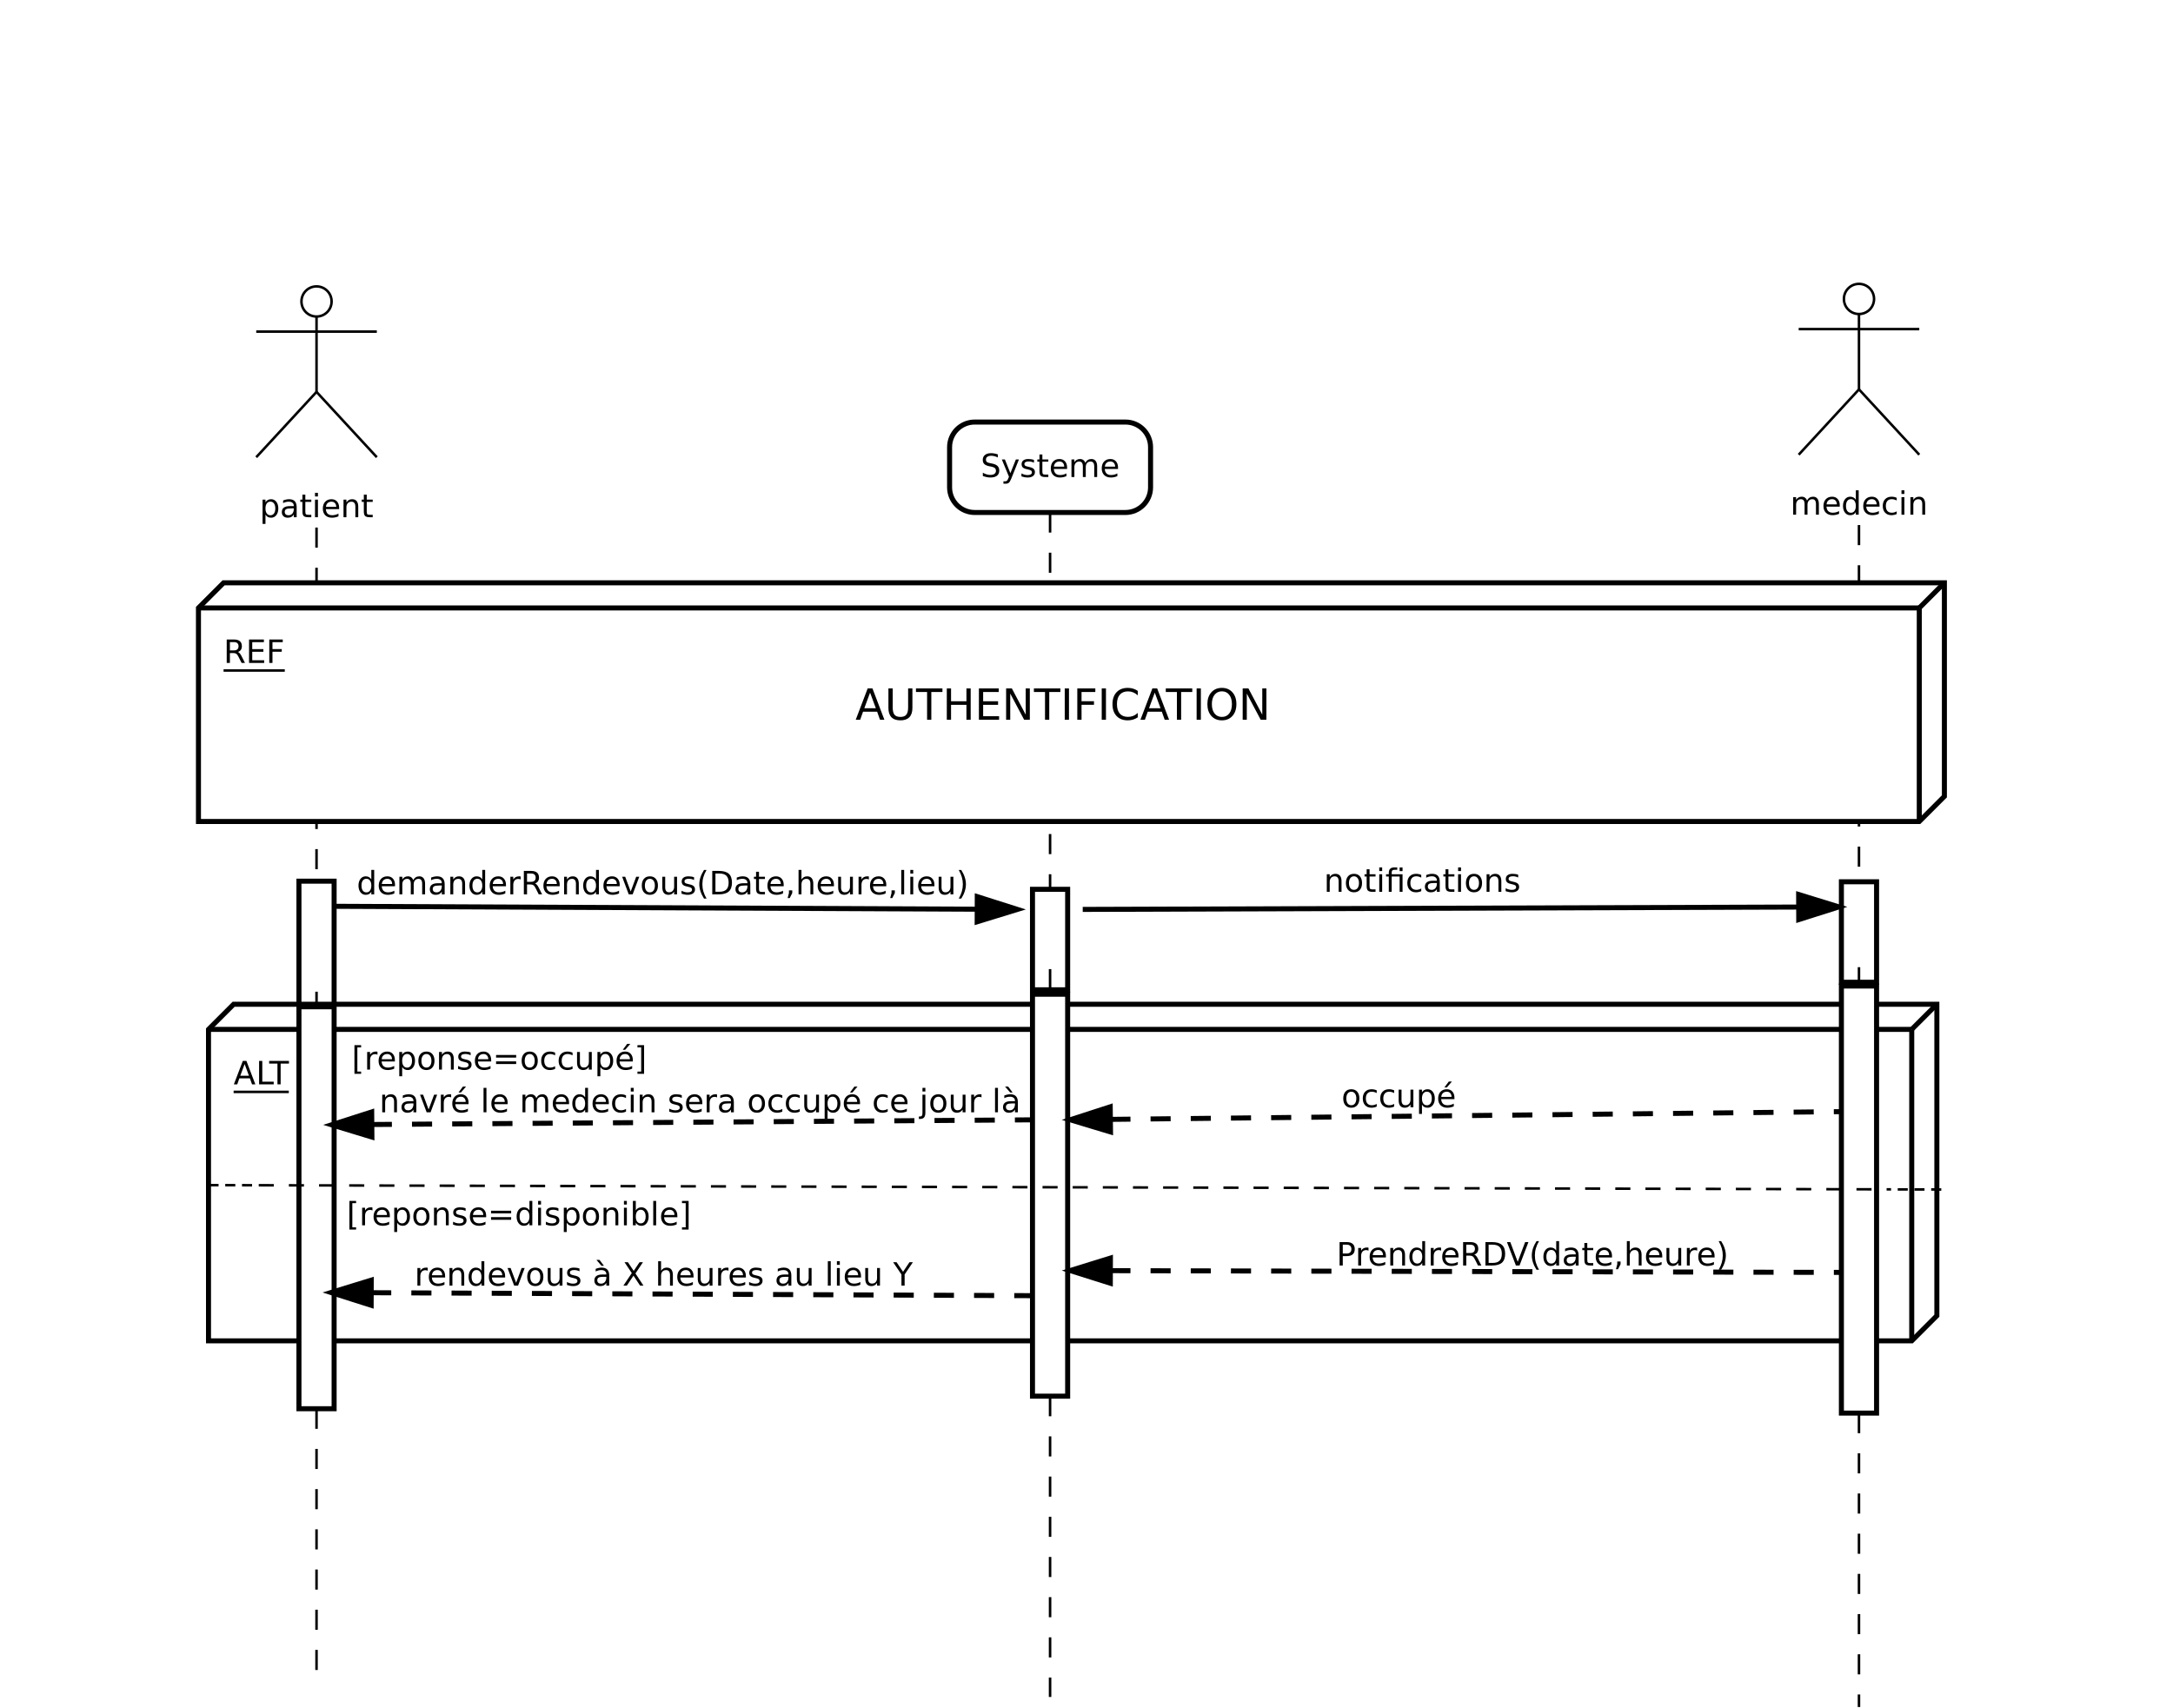 <?xml version="1.0" encoding="UTF-8"?>
<svg xmlns="http://www.w3.org/2000/svg" xmlns:xlink="http://www.w3.org/1999/xlink" width="865pt" height="680pt" viewBox="0 0 865 680" version="1.1">
<defs>
<g>
<symbol overflow="visible" id="glyph0-0">
<path style="stroke:none;" d="M 0.641 2.266 L 0.641 -9.016 L 7.031 -9.016 L 7.031 2.266 Z M 1.359 1.547 L 6.328 1.547 L 6.328 -8.297 L 1.359 -8.297 Z M 1.359 1.547 "/>
</symbol>
<symbol overflow="visible" id="glyph0-1">
<path style="stroke:none;" d="M 2.312 -1.047 L 2.312 2.656 L 1.156 2.656 L 1.156 -7 L 2.312 -7 L 2.312 -5.938 C 2.562 -6.352 2.867 -6.66 3.234 -6.859 C 3.598 -7.066 4.039 -7.172 4.562 -7.172 C 5.406 -7.172 6.094 -6.832 6.625 -6.156 C 7.156 -5.477 7.422 -4.594 7.422 -3.5 C 7.422 -2.395 7.156 -1.504 6.625 -0.828 C 6.094 -0.148 5.406 0.188 4.562 0.188 C 4.039 0.188 3.598 0.086 3.234 -0.109 C 2.867 -0.316 2.562 -0.629 2.312 -1.047 Z M 6.234 -3.5 C 6.234 -4.344 6.055 -5.004 5.703 -5.484 C 5.359 -5.961 4.883 -6.203 4.281 -6.203 C 3.664 -6.203 3.18 -5.961 2.828 -5.484 C 2.484 -5.004 2.312 -4.344 2.312 -3.5 C 2.312 -2.645 2.484 -1.977 2.828 -1.5 C 3.18 -1.02 3.664 -0.781 4.281 -0.781 C 4.883 -0.781 5.359 -1.02 5.703 -1.5 C 6.055 -1.977 6.234 -2.645 6.234 -3.5 Z M 6.234 -3.5 "/>
</symbol>
<symbol overflow="visible" id="glyph0-2">
<path style="stroke:none;" d="M 4.391 -3.516 C 3.461 -3.516 2.816 -3.406 2.453 -3.188 C 2.098 -2.977 1.922 -2.617 1.922 -2.109 C 1.922 -1.703 2.051 -1.379 2.312 -1.141 C 2.582 -0.898 2.953 -0.781 3.422 -0.781 C 4.055 -0.781 4.566 -1.004 4.953 -1.453 C 5.336 -1.91 5.531 -2.516 5.531 -3.266 L 5.531 -3.516 Z M 6.672 -4 L 6.672 0 L 5.531 0 L 5.531 -1.062 C 5.27 -0.633 4.941 -0.316 4.547 -0.109 C 4.16 0.086 3.68 0.188 3.109 0.188 C 2.391 0.188 1.816 -0.016 1.391 -0.422 C 0.973 -0.828 0.766 -1.363 0.766 -2.031 C 0.766 -2.82 1.023 -3.414 1.547 -3.812 C 2.078 -4.219 2.867 -4.422 3.922 -4.422 L 5.531 -4.422 L 5.531 -4.531 C 5.531 -5.062 5.352 -5.469 5 -5.75 C 4.656 -6.039 4.172 -6.188 3.547 -6.188 C 3.141 -6.188 2.75 -6.141 2.375 -6.047 C 2 -5.953 1.633 -5.812 1.281 -5.625 L 1.281 -6.672 C 1.695 -6.836 2.102 -6.961 2.5 -7.047 C 2.895 -7.129 3.281 -7.172 3.656 -7.172 C 4.676 -7.172 5.43 -6.906 5.922 -6.375 C 6.422 -5.852 6.672 -5.062 6.672 -4 Z M 6.672 -4 "/>
</symbol>
<symbol overflow="visible" id="glyph0-3">
<path style="stroke:none;" d="M 2.344 -8.984 L 2.344 -7 L 4.719 -7 L 4.719 -6.109 L 2.344 -6.109 L 2.344 -2.312 C 2.344 -1.738 2.422 -1.367 2.578 -1.203 C 2.734 -1.047 3.051 -0.969 3.531 -0.969 L 4.719 -0.969 L 4.719 0 L 3.531 0 C 2.645 0 2.031 -0.164 1.688 -0.5 C 1.352 -0.832 1.188 -1.438 1.188 -2.312 L 1.188 -6.109 L 0.344 -6.109 L 0.344 -7 L 1.188 -7 L 1.188 -8.984 Z M 2.344 -8.984 "/>
</symbol>
<symbol overflow="visible" id="glyph0-4">
<path style="stroke:none;" d="M 1.203 -7 L 2.359 -7 L 2.359 0 L 1.203 0 Z M 1.203 -9.719 L 2.359 -9.719 L 2.359 -8.266 L 1.203 -8.266 Z M 1.203 -9.719 "/>
</symbol>
<symbol overflow="visible" id="glyph0-5">
<path style="stroke:none;" d="M 7.188 -3.781 L 7.188 -3.219 L 1.906 -3.219 C 1.957 -2.426 2.195 -1.82 2.625 -1.406 C 3.051 -1 3.645 -0.797 4.406 -0.797 C 4.844 -0.797 5.27 -0.848 5.688 -0.953 C 6.102 -1.066 6.516 -1.227 6.922 -1.438 L 6.922 -0.359 C 6.516 -0.18 6.094 -0.047 5.656 0.047 C 5.219 0.141 4.781 0.188 4.344 0.188 C 3.219 0.188 2.328 -0.133 1.672 -0.781 C 1.023 -1.438 0.703 -2.32 0.703 -3.438 C 0.703 -4.582 1.008 -5.488 1.625 -6.156 C 2.25 -6.832 3.086 -7.172 4.141 -7.172 C 5.078 -7.172 5.816 -6.863 6.359 -6.25 C 6.91 -5.645 7.188 -4.82 7.188 -3.781 Z M 6.047 -4.125 C 6.035 -4.75 5.859 -5.25 5.516 -5.625 C 5.172 -6 4.719 -6.188 4.156 -6.188 C 3.508 -6.188 2.992 -6.004 2.609 -5.641 C 2.223 -5.285 2 -4.781 1.938 -4.125 Z M 6.047 -4.125 "/>
</symbol>
<symbol overflow="visible" id="glyph0-6">
<path style="stroke:none;" d="M 7.016 -4.219 L 7.016 0 L 5.875 0 L 5.875 -4.188 C 5.875 -4.852 5.742 -5.348 5.484 -5.672 C 5.223 -6.004 4.836 -6.172 4.328 -6.172 C 3.703 -6.172 3.207 -5.973 2.844 -5.578 C 2.488 -5.18 2.312 -4.641 2.312 -3.953 L 2.312 0 L 1.156 0 L 1.156 -7 L 2.312 -7 L 2.312 -5.906 C 2.594 -6.332 2.914 -6.648 3.281 -6.859 C 3.656 -7.066 4.086 -7.172 4.578 -7.172 C 5.379 -7.172 5.984 -6.922 6.391 -6.422 C 6.805 -5.922 7.016 -5.188 7.016 -4.219 Z M 7.016 -4.219 "/>
</symbol>
<symbol overflow="visible" id="glyph0-7">
<path style="stroke:none;" d="M 6.844 -9.016 L 6.844 -7.797 C 6.363 -8.023 5.91 -8.191 5.484 -8.297 C 5.066 -8.41 4.66 -8.469 4.266 -8.469 C 3.578 -8.469 3.047 -8.332 2.672 -8.062 C 2.297 -7.801 2.109 -7.426 2.109 -6.938 C 2.109 -6.52 2.234 -6.207 2.484 -6 C 2.734 -5.789 3.203 -5.625 3.891 -5.5 L 4.656 -5.344 C 5.594 -5.156 6.285 -4.836 6.734 -4.391 C 7.18 -3.941 7.406 -3.336 7.406 -2.578 C 7.406 -1.672 7.102 -0.984 6.5 -0.516 C 5.895 -0.047 5.008 0.188 3.844 0.188 C 3.395 0.188 2.922 0.133 2.422 0.031 C 1.93 -0.07 1.414 -0.219 0.875 -0.406 L 0.875 -1.719 C 1.395 -1.426 1.898 -1.207 2.391 -1.062 C 2.879 -0.914 3.363 -0.844 3.844 -0.844 C 4.562 -0.844 5.113 -0.984 5.5 -1.266 C 5.895 -1.547 6.094 -1.953 6.094 -2.484 C 6.094 -2.941 5.953 -3.297 5.672 -3.547 C 5.391 -3.805 4.926 -4.004 4.281 -4.141 L 3.516 -4.281 C 2.578 -4.469 1.895 -4.758 1.469 -5.156 C 1.051 -5.562 0.844 -6.117 0.844 -6.828 C 0.844 -7.66 1.133 -8.312 1.719 -8.781 C 2.301 -9.258 3.102 -9.5 4.125 -9.5 C 4.562 -9.5 5.004 -9.457 5.453 -9.375 C 5.91 -9.301 6.375 -9.18 6.844 -9.016 Z M 6.844 -9.016 "/>
</symbol>
<symbol overflow="visible" id="glyph0-8">
<path style="stroke:none;" d="M 4.125 0.656 C 3.789 1.488 3.469 2.031 3.156 2.281 C 2.852 2.531 2.445 2.656 1.938 2.656 L 1.016 2.656 L 1.016 1.703 L 1.688 1.703 C 2 1.703 2.242 1.625 2.422 1.469 C 2.598 1.32 2.789 0.969 3 0.406 L 3.219 -0.109 L 0.375 -7 L 1.594 -7 L 3.781 -1.531 L 5.969 -7 L 7.188 -7 Z M 4.125 0.656 "/>
</symbol>
<symbol overflow="visible" id="glyph0-9">
<path style="stroke:none;" d="M 5.672 -6.797 L 5.672 -5.703 C 5.348 -5.867 5.008 -5.992 4.656 -6.078 C 4.301 -6.16 3.938 -6.203 3.562 -6.203 C 3 -6.203 2.57 -6.113 2.281 -5.938 C 2 -5.77 1.859 -5.508 1.859 -5.156 C 1.859 -4.883 1.957 -4.672 2.156 -4.516 C 2.363 -4.367 2.773 -4.227 3.391 -4.094 L 3.781 -4 C 4.602 -3.832 5.188 -3.586 5.531 -3.266 C 5.875 -2.941 6.047 -2.5 6.047 -1.938 C 6.047 -1.281 5.785 -0.758 5.266 -0.375 C 4.754 0 4.051 0.188 3.156 0.188 C 2.781 0.188 2.391 0.148 1.984 0.078 C 1.578 0.004 1.145 -0.102 0.688 -0.25 L 0.688 -1.438 C 1.113 -1.219 1.531 -1.051 1.938 -0.938 C 2.352 -0.832 2.766 -0.781 3.172 -0.781 C 3.711 -0.781 4.129 -0.875 4.422 -1.062 C 4.711 -1.25 4.859 -1.508 4.859 -1.844 C 4.859 -2.156 4.754 -2.395 4.547 -2.562 C 4.336 -2.727 3.875 -2.891 3.156 -3.047 L 2.766 -3.141 C 2.047 -3.285 1.531 -3.516 1.219 -3.828 C 0.906 -4.141 0.75 -4.566 0.75 -5.109 C 0.75 -5.766 0.977 -6.27 1.438 -6.625 C 1.906 -6.988 2.57 -7.172 3.438 -7.172 C 3.852 -7.172 4.25 -7.141 4.625 -7.078 C 5 -7.016 5.348 -6.922 5.672 -6.797 Z M 5.672 -6.797 "/>
</symbol>
<symbol overflow="visible" id="glyph0-10">
<path style="stroke:none;" d="M 6.656 -5.656 C 6.938 -6.164 7.273 -6.547 7.672 -6.797 C 8.078 -7.047 8.551 -7.172 9.094 -7.172 C 9.82 -7.172 10.383 -6.914 10.781 -6.406 C 11.176 -5.895 11.375 -5.164 11.375 -4.219 L 11.375 0 L 10.219 0 L 10.219 -4.188 C 10.219 -4.852 10.098 -5.348 9.859 -5.672 C 9.629 -6.004 9.27 -6.172 8.781 -6.172 C 8.188 -6.172 7.711 -5.973 7.359 -5.578 C 7.016 -5.18 6.844 -4.641 6.844 -3.953 L 6.844 0 L 5.688 0 L 5.688 -4.188 C 5.688 -4.863 5.566 -5.363 5.328 -5.688 C 5.098 -6.008 4.734 -6.172 4.234 -6.172 C 3.648 -6.172 3.18 -5.969 2.828 -5.562 C 2.484 -5.164 2.312 -4.629 2.312 -3.953 L 2.312 0 L 1.156 0 L 1.156 -7 L 2.312 -7 L 2.312 -5.906 C 2.582 -6.332 2.898 -6.648 3.266 -6.859 C 3.629 -7.066 4.062 -7.172 4.562 -7.172 C 5.07 -7.172 5.504 -7.039 5.859 -6.781 C 6.223 -6.52 6.488 -6.145 6.656 -5.656 Z M 6.656 -5.656 "/>
</symbol>
<symbol overflow="visible" id="glyph0-11">
<path style="stroke:none;" d="M 5.812 -5.938 L 5.812 -9.719 L 6.953 -9.719 L 6.953 0 L 5.812 0 L 5.812 -1.047 C 5.57 -0.629 5.266 -0.316 4.891 -0.109 C 4.523 0.086 4.082 0.188 3.562 0.188 C 2.719 0.188 2.031 -0.148 1.5 -0.828 C 0.969 -1.504 0.703 -2.395 0.703 -3.5 C 0.703 -4.594 0.969 -5.477 1.5 -6.156 C 2.031 -6.832 2.719 -7.172 3.562 -7.172 C 4.082 -7.172 4.523 -7.066 4.891 -6.859 C 5.266 -6.66 5.57 -6.352 5.812 -5.938 Z M 1.891 -3.5 C 1.891 -2.645 2.062 -1.977 2.406 -1.5 C 2.758 -1.02 3.238 -0.781 3.844 -0.781 C 4.457 -0.781 4.938 -1.02 5.281 -1.5 C 5.633 -1.977 5.812 -2.645 5.812 -3.5 C 5.812 -4.344 5.633 -5.004 5.281 -5.484 C 4.938 -5.961 4.457 -6.203 3.844 -6.203 C 3.238 -6.203 2.758 -5.961 2.406 -5.484 C 2.062 -5.004 1.891 -4.344 1.891 -3.5 Z M 1.891 -3.5 "/>
</symbol>
<symbol overflow="visible" id="glyph0-12">
<path style="stroke:none;" d="M 6.25 -6.734 L 6.25 -5.656 C 5.914 -5.832 5.586 -5.961 5.266 -6.047 C 4.941 -6.141 4.613 -6.188 4.281 -6.188 C 3.531 -6.188 2.945 -5.953 2.531 -5.484 C 2.125 -5.016 1.922 -4.352 1.922 -3.5 C 1.922 -2.645 2.125 -1.977 2.531 -1.5 C 2.945 -1.031 3.531 -0.797 4.281 -0.797 C 4.613 -0.797 4.941 -0.836 5.266 -0.922 C 5.586 -1.016 5.914 -1.148 6.25 -1.328 L 6.25 -0.266 C 5.926 -0.117 5.594 -0.008 5.25 0.062 C 4.906 0.145 4.539 0.188 4.156 0.188 C 3.094 0.188 2.25 -0.145 1.625 -0.812 C 1.008 -1.477 0.703 -2.375 0.703 -3.5 C 0.703 -4.633 1.016 -5.531 1.641 -6.188 C 2.273 -6.844 3.133 -7.172 4.219 -7.172 C 4.57 -7.172 4.914 -7.133 5.25 -7.062 C 5.594 -6.988 5.926 -6.879 6.25 -6.734 Z M 6.25 -6.734 "/>
</symbol>
<symbol overflow="visible" id="glyph0-13">
<path style="stroke:none;" d="M 5.266 -5.922 C 5.129 -5.992 4.984 -6.047 4.828 -6.078 C 4.68 -6.117 4.52 -6.141 4.344 -6.141 C 3.688 -6.141 3.18 -5.926 2.828 -5.5 C 2.484 -5.082 2.312 -4.477 2.312 -3.688 L 2.312 0 L 1.156 0 L 1.156 -7 L 2.312 -7 L 2.312 -5.906 C 2.562 -6.332 2.879 -6.648 3.266 -6.859 C 3.648 -7.066 4.117 -7.172 4.672 -7.172 C 4.754 -7.172 4.844 -7.164 4.938 -7.156 C 5.031 -7.145 5.133 -7.129 5.25 -7.109 Z M 5.266 -5.922 "/>
</symbol>
<symbol overflow="visible" id="glyph0-14">
<path style="stroke:none;" d="M 5.688 -4.375 C 5.957 -4.281 6.219 -4.082 6.469 -3.781 C 6.727 -3.488 6.984 -3.078 7.234 -2.547 L 8.516 0 L 7.172 0 L 5.969 -2.391 C 5.664 -3.016 5.367 -3.426 5.078 -3.625 C 4.785 -3.832 4.391 -3.938 3.891 -3.938 L 2.516 -3.938 L 2.516 0 L 1.25 0 L 1.25 -9.328 L 4.109 -9.328 C 5.172 -9.328 5.961 -9.102 6.484 -8.656 C 7.016 -8.207 7.281 -7.535 7.281 -6.641 C 7.281 -6.055 7.141 -5.566 6.859 -5.172 C 6.586 -4.785 6.195 -4.52 5.688 -4.375 Z M 2.516 -8.297 L 2.516 -4.984 L 4.109 -4.984 C 4.711 -4.984 5.172 -5.125 5.484 -5.406 C 5.797 -5.688 5.953 -6.098 5.953 -6.641 C 5.953 -7.18 5.797 -7.594 5.484 -7.875 C 5.172 -8.156 4.711 -8.297 4.109 -8.297 Z M 2.516 -8.297 "/>
</symbol>
<symbol overflow="visible" id="glyph0-15">
<path style="stroke:none;" d="M 0.375 -7 L 1.594 -7 L 3.781 -1.125 L 5.969 -7 L 7.188 -7 L 4.562 0 L 3 0 Z M 0.375 -7 "/>
</symbol>
<symbol overflow="visible" id="glyph0-16">
<path style="stroke:none;" d="M 3.922 -6.188 C 3.305 -6.188 2.816 -5.945 2.453 -5.469 C 2.098 -4.988 1.922 -4.332 1.922 -3.5 C 1.922 -2.656 2.098 -1.992 2.453 -1.516 C 2.805 -1.035 3.297 -0.797 3.922 -0.797 C 4.535 -0.797 5.02 -1.035 5.375 -1.516 C 5.727 -2.004 5.906 -2.664 5.906 -3.5 C 5.906 -4.32 5.727 -4.973 5.375 -5.453 C 5.02 -5.941 4.535 -6.188 3.922 -6.188 Z M 3.922 -7.172 C 4.922 -7.172 5.703 -6.844 6.266 -6.188 C 6.836 -5.539 7.125 -4.645 7.125 -3.5 C 7.125 -2.352 6.836 -1.453 6.266 -0.797 C 5.703 -0.141 4.922 0.188 3.922 0.188 C 2.91 0.188 2.117 -0.141 1.547 -0.797 C 0.984 -1.453 0.703 -2.352 0.703 -3.5 C 0.703 -4.645 0.984 -5.539 1.547 -6.188 C 2.117 -6.844 2.91 -7.172 3.922 -7.172 Z M 3.922 -7.172 "/>
</symbol>
<symbol overflow="visible" id="glyph0-17">
<path style="stroke:none;" d="M 1.094 -2.766 L 1.094 -7 L 2.234 -7 L 2.234 -2.812 C 2.234 -2.145 2.363 -1.645 2.625 -1.312 C 2.883 -0.977 3.27 -0.812 3.781 -0.812 C 4.406 -0.812 4.895 -1.008 5.25 -1.406 C 5.613 -1.801 5.797 -2.344 5.797 -3.031 L 5.797 -7 L 6.953 -7 L 6.953 0 L 5.797 0 L 5.797 -1.078 C 5.516 -0.648 5.191 -0.332 4.828 -0.125 C 4.461 0.082 4.035 0.188 3.547 0.188 C 2.742 0.188 2.133 -0.062 1.719 -0.562 C 1.301 -1.062 1.094 -1.797 1.094 -2.766 Z M 3.984 -7.172 Z M 3.984 -7.172 "/>
</symbol>
<symbol overflow="visible" id="glyph0-18">
<path style="stroke:none;" d="M 3.969 -9.703 C 3.406 -8.742 2.988 -7.797 2.719 -6.859 C 2.445 -5.93 2.312 -4.984 2.312 -4.016 C 2.312 -3.055 2.445 -2.102 2.719 -1.156 C 3 -0.219 3.414 0.727 3.969 1.688 L 2.969 1.688 C 2.344 0.707 1.875 -0.254 1.562 -1.203 C 1.25 -2.148 1.094 -3.086 1.094 -4.016 C 1.094 -4.941 1.25 -5.875 1.562 -6.812 C 1.875 -7.758 2.344 -8.723 2.969 -9.703 Z M 3.969 -9.703 "/>
</symbol>
<symbol overflow="visible" id="glyph0-19">
<path style="stroke:none;" d="M 2.516 -8.297 L 2.516 -1.031 L 4.047 -1.031 C 5.328 -1.031 6.266 -1.32 6.859 -1.906 C 7.461 -2.488 7.766 -3.41 7.766 -4.672 C 7.766 -5.922 7.461 -6.836 6.859 -7.422 C 6.266 -8.004 5.328 -8.297 4.047 -8.297 Z M 1.25 -9.328 L 3.844 -9.328 C 5.656 -9.328 6.984 -8.953 7.828 -8.203 C 8.672 -7.453 9.094 -6.273 9.094 -4.672 C 9.094 -3.066 8.664 -1.883 7.812 -1.125 C 6.969 -0.375 5.645 0 3.844 0 L 1.25 0 Z M 1.25 -9.328 "/>
</symbol>
<symbol overflow="visible" id="glyph0-20">
<path style="stroke:none;" d="M 1.5 -1.594 L 2.812 -1.594 L 2.812 -0.516 L 1.797 1.484 L 0.984 1.484 L 1.5 -0.516 Z M 1.5 -1.594 "/>
</symbol>
<symbol overflow="visible" id="glyph0-21">
<path style="stroke:none;" d="M 7.016 -4.219 L 7.016 0 L 5.875 0 L 5.875 -4.188 C 5.875 -4.852 5.742 -5.348 5.484 -5.672 C 5.223 -6.004 4.836 -6.172 4.328 -6.172 C 3.703 -6.172 3.207 -5.973 2.844 -5.578 C 2.488 -5.18 2.312 -4.641 2.312 -3.953 L 2.312 0 L 1.156 0 L 1.156 -9.719 L 2.312 -9.719 L 2.312 -5.906 C 2.594 -6.332 2.914 -6.648 3.281 -6.859 C 3.656 -7.066 4.086 -7.172 4.578 -7.172 C 5.379 -7.172 5.984 -6.922 6.391 -6.422 C 6.805 -5.922 7.016 -5.188 7.016 -4.219 Z M 7.016 -4.219 "/>
</symbol>
<symbol overflow="visible" id="glyph0-22">
<path style="stroke:none;" d="M 1.203 -9.719 L 2.359 -9.719 L 2.359 0 L 1.203 0 Z M 1.203 -9.719 "/>
</symbol>
<symbol overflow="visible" id="glyph0-23">
<path style="stroke:none;" d="M 1.031 -9.703 L 2.031 -9.703 C 2.656 -8.723 3.117 -7.758 3.422 -6.812 C 3.734 -5.875 3.891 -4.941 3.891 -4.016 C 3.891 -3.086 3.734 -2.148 3.422 -1.203 C 3.117 -0.254 2.656 0.707 2.031 1.688 L 1.031 1.688 C 1.582 0.727 1.992 -0.219 2.266 -1.156 C 2.535 -2.102 2.672 -3.055 2.672 -4.016 C 2.672 -4.984 2.535 -5.93 2.266 -6.859 C 1.992 -7.797 1.582 -8.742 1.031 -9.703 Z M 1.031 -9.703 "/>
</symbol>
<symbol overflow="visible" id="glyph0-24">
<path style="stroke:none;" d="M 6.859 -7 L 6.859 0 L 5.703 0 L 5.703 -6.109 L 2.547 -6.109 L 2.547 0 L 1.391 0 L 1.391 -6.109 L 0.297 -6.109 L 0.297 -7 L 1.391 -7 L 1.391 -7.484 C 1.391 -8.242 1.566 -8.805 1.922 -9.172 C 2.285 -9.535 2.844 -9.719 3.594 -9.719 L 4.75 -9.719 L 4.75 -8.766 L 3.656 -8.766 C 3.238 -8.766 2.945 -8.68 2.781 -8.516 C 2.625 -8.348 2.547 -8.047 2.547 -7.609 L 2.547 -7 Z M 5.703 -9.703 L 6.859 -9.703 L 6.859 -8.25 L 5.703 -8.25 Z M 5.703 -9.703 "/>
</symbol>
<symbol overflow="visible" id="glyph0-25">
<path style="stroke:none;" d="M 1.25 -9.328 L 7.156 -9.328 L 7.156 -8.266 L 2.516 -8.266 L 2.516 -5.5 L 6.953 -5.5 L 6.953 -4.438 L 2.516 -4.438 L 2.516 -1.062 L 7.266 -1.062 L 7.266 0 L 1.25 0 Z M 1.25 -9.328 "/>
</symbol>
<symbol overflow="visible" id="glyph0-26">
<path style="stroke:none;" d="M 1.25 -9.328 L 6.609 -9.328 L 6.609 -8.266 L 2.516 -8.266 L 2.516 -5.516 L 6.219 -5.516 L 6.219 -4.453 L 2.516 -4.453 L 2.516 0 L 1.25 0 Z M 1.25 -9.328 "/>
</symbol>
<symbol overflow="visible" id="glyph0-27">
<path style="stroke:none;" d="M 4.375 -8.078 L 2.656 -3.438 L 6.094 -3.438 Z M 3.656 -9.328 L 5.094 -9.328 L 8.641 0 L 7.328 0 L 6.484 -2.391 L 2.281 -2.391 L 1.438 0 L 0.094 0 Z M 3.656 -9.328 "/>
</symbol>
<symbol overflow="visible" id="glyph0-28">
<path style="stroke:none;" d="M 1.25 -9.328 L 2.516 -9.328 L 2.516 -1.062 L 7.062 -1.062 L 7.062 0 L 1.25 0 Z M 1.25 -9.328 "/>
</symbol>
<symbol overflow="visible" id="glyph0-29">
<path style="stroke:none;" d="M -0.031 -9.328 L 7.859 -9.328 L 7.859 -8.266 L 4.547 -8.266 L 4.547 0 L 3.281 0 L 3.281 -8.266 L -0.031 -8.266 Z M -0.031 -9.328 "/>
</symbol>
<symbol overflow="visible" id="glyph0-30">
<path style="stroke:none;" d="M 1.094 -9.719 L 3.75 -9.719 L 3.75 -8.828 L 2.25 -8.828 L 2.25 0.797 L 3.75 0.797 L 3.75 1.688 L 1.094 1.688 Z M 1.094 -9.719 "/>
</symbol>
<symbol overflow="visible" id="glyph0-31">
<path style="stroke:none;" d="M 1.359 -5.812 L 9.359 -5.812 L 9.359 -4.766 L 1.359 -4.766 Z M 1.359 -3.266 L 9.359 -3.266 L 9.359 -2.203 L 1.359 -2.203 Z M 1.359 -3.266 "/>
</symbol>
<symbol overflow="visible" id="glyph0-32">
<path style="stroke:none;" d="M 7.188 -3.781 L 7.188 -3.219 L 1.906 -3.219 C 1.957 -2.426 2.195 -1.82 2.625 -1.406 C 3.051 -1 3.645 -0.797 4.406 -0.797 C 4.844 -0.797 5.27 -0.848 5.688 -0.953 C 6.102 -1.066 6.516 -1.227 6.922 -1.438 L 6.922 -0.359 C 6.516 -0.18 6.094 -0.047 5.656 0.047 C 5.219 0.141 4.781 0.188 4.344 0.188 C 3.219 0.188 2.328 -0.133 1.672 -0.781 C 1.023 -1.438 0.703 -2.32 0.703 -3.438 C 0.703 -4.582 1.008 -5.488 1.625 -6.156 C 2.25 -6.832 3.086 -7.172 4.141 -7.172 C 5.078 -7.172 5.816 -6.863 6.359 -6.25 C 6.91 -5.645 7.188 -4.82 7.188 -3.781 Z M 6.047 -4.125 C 6.035 -4.75 5.859 -5.25 5.516 -5.625 C 5.172 -6 4.719 -6.188 4.156 -6.188 C 3.508 -6.188 2.992 -6.004 2.609 -5.641 C 2.223 -5.285 2 -4.781 1.938 -4.125 Z M 4.938 -10.234 L 6.188 -10.234 L 4.156 -7.891 L 3.188 -7.891 Z M 4.938 -10.234 "/>
</symbol>
<symbol overflow="visible" id="glyph0-33">
<path style="stroke:none;" d="M 3.891 -9.719 L 3.891 1.688 L 1.25 1.688 L 1.25 0.797 L 2.734 0.797 L 2.734 -8.828 L 1.25 -8.828 L 1.25 -9.719 Z M 3.891 -9.719 "/>
</symbol>
<symbol overflow="visible" id="glyph0-34">
<path style="stroke:none;" d=""/>
</symbol>
<symbol overflow="visible" id="glyph0-35">
<path style="stroke:none;" d="M 1.203 -7 L 2.359 -7 L 2.359 0.125 C 2.359 1.02 2.188 1.664 1.844 2.062 C 1.508 2.457 0.961 2.656 0.203 2.656 L -0.234 2.656 L -0.234 1.688 L 0.078 1.688 C 0.516 1.688 0.812 1.582 0.969 1.375 C 1.125 1.176 1.203 0.758 1.203 0.125 Z M 1.203 -9.719 L 2.359 -9.719 L 2.359 -8.266 L 1.203 -8.266 Z M 1.203 -9.719 "/>
</symbol>
<symbol overflow="visible" id="glyph0-36">
<path style="stroke:none;" d="M 4.391 -3.516 C 3.461 -3.516 2.816 -3.406 2.453 -3.188 C 2.098 -2.977 1.922 -2.617 1.922 -2.109 C 1.922 -1.703 2.051 -1.379 2.312 -1.141 C 2.582 -0.898 2.953 -0.781 3.422 -0.781 C 4.055 -0.781 4.566 -1.004 4.953 -1.453 C 5.336 -1.91 5.531 -2.516 5.531 -3.266 L 5.531 -3.516 Z M 6.672 -4 L 6.672 0 L 5.531 0 L 5.531 -1.062 C 5.27 -0.633 4.941 -0.316 4.547 -0.109 C 4.16 0.086 3.68 0.188 3.109 0.188 C 2.391 0.188 1.816 -0.016 1.391 -0.422 C 0.973 -0.828 0.766 -1.363 0.766 -2.031 C 0.766 -2.82 1.023 -3.414 1.547 -3.812 C 2.078 -4.219 2.867 -4.422 3.922 -4.422 L 5.531 -4.422 L 5.531 -4.531 C 5.531 -5.062 5.352 -5.469 5 -5.75 C 4.656 -6.039 4.172 -6.188 3.547 -6.188 C 3.141 -6.188 2.75 -6.141 2.375 -6.047 C 2 -5.953 1.633 -5.812 1.281 -5.625 L 1.281 -6.672 C 1.695 -6.836 2.102 -6.961 2.5 -7.047 C 2.895 -7.129 3.281 -7.172 3.656 -7.172 C 4.676 -7.172 5.43 -6.906 5.922 -6.375 C 6.422 -5.852 6.672 -5.062 6.672 -4 Z M 2.812 -10.234 L 4.578 -7.891 L 3.609 -7.891 L 1.578 -10.234 Z M 2.812 -10.234 "/>
</symbol>
<symbol overflow="visible" id="glyph0-37">
<path style="stroke:none;" d="M 6.234 -3.5 C 6.234 -4.344 6.055 -5.004 5.703 -5.484 C 5.359 -5.961 4.883 -6.203 4.281 -6.203 C 3.664 -6.203 3.18 -5.961 2.828 -5.484 C 2.484 -5.004 2.312 -4.344 2.312 -3.5 C 2.312 -2.645 2.484 -1.977 2.828 -1.5 C 3.18 -1.02 3.664 -0.781 4.281 -0.781 C 4.883 -0.781 5.359 -1.02 5.703 -1.5 C 6.055 -1.977 6.234 -2.645 6.234 -3.5 Z M 2.312 -5.938 C 2.562 -6.352 2.867 -6.66 3.234 -6.859 C 3.598 -7.066 4.039 -7.172 4.562 -7.172 C 5.406 -7.172 6.094 -6.832 6.625 -6.156 C 7.156 -5.477 7.422 -4.594 7.422 -3.5 C 7.422 -2.395 7.156 -1.504 6.625 -0.828 C 6.094 -0.148 5.406 0.188 4.562 0.188 C 4.039 0.188 3.598 0.086 3.234 -0.109 C 2.867 -0.316 2.562 -0.629 2.312 -1.047 L 2.312 0 L 1.156 0 L 1.156 -9.719 L 2.312 -9.719 Z M 2.312 -5.938 "/>
</symbol>
<symbol overflow="visible" id="glyph0-38">
<path style="stroke:none;" d="M 2.516 -8.297 L 2.516 -4.781 L 4.109 -4.781 C 4.691 -4.781 5.145 -4.93 5.469 -5.234 C 5.789 -5.547 5.953 -5.984 5.953 -6.547 C 5.953 -7.098 5.789 -7.523 5.469 -7.828 C 5.145 -8.141 4.691 -8.297 4.109 -8.297 Z M 1.25 -9.328 L 4.109 -9.328 C 5.148 -9.328 5.938 -9.086 6.469 -8.609 C 7.008 -8.141 7.281 -7.453 7.281 -6.547 C 7.281 -5.617 7.008 -4.922 6.469 -4.453 C 5.938 -3.984 5.148 -3.75 4.109 -3.75 L 2.516 -3.75 L 2.516 0 L 1.25 0 Z M 1.25 -9.328 "/>
</symbol>
<symbol overflow="visible" id="glyph0-39">
<path style="stroke:none;" d="M 3.656 0 L 0.094 -9.328 L 1.422 -9.328 L 4.375 -1.469 L 7.328 -9.328 L 8.641 -9.328 L 5.094 0 Z M 3.656 0 "/>
</symbol>
<symbol overflow="visible" id="glyph0-40">
<path style="stroke:none;" d="M 0.812 -9.328 L 2.156 -9.328 L 4.484 -5.859 L 6.812 -9.328 L 8.172 -9.328 L 5.172 -4.844 L 8.359 0 L 7.016 0 L 4.391 -3.969 L 1.75 0 L 0.375 0 L 3.719 -4.984 Z M 0.812 -9.328 "/>
</symbol>
<symbol overflow="visible" id="glyph0-41">
<path style="stroke:none;" d="M -0.031 -9.328 L 1.328 -9.328 L 3.922 -5.5 L 6.484 -9.328 L 7.844 -9.328 L 4.547 -4.438 L 4.547 0 L 3.281 0 L 3.281 -4.438 Z M -0.031 -9.328 "/>
</symbol>
<symbol overflow="visible" id="glyph1-0">
<path style="stroke:none;" d="M 0.844 3.016 L 0.844 -12.047 L 9.391 -12.047 L 9.391 3.016 Z M 1.812 2.062 L 8.453 2.062 L 8.453 -11.094 L 1.812 -11.094 Z M 1.812 2.062 "/>
</symbol>
<symbol overflow="visible" id="glyph1-1">
<path style="stroke:none;" d="M 5.844 -10.797 L 3.562 -4.594 L 8.141 -4.594 Z M 4.891 -12.469 L 6.797 -12.469 L 11.547 0 L 9.797 0 L 8.656 -3.203 L 3.047 -3.203 L 1.906 0 L 0.141 0 Z M 4.891 -12.469 "/>
</symbol>
<symbol overflow="visible" id="glyph1-2">
<path style="stroke:none;" d="M 1.484 -12.469 L 3.188 -12.469 L 3.188 -4.891 C 3.188 -3.555 3.426 -2.594 3.906 -2 C 4.383 -1.414 5.172 -1.125 6.266 -1.125 C 7.336 -1.125 8.113 -1.414 8.594 -2 C 9.082 -2.594 9.328 -3.555 9.328 -4.891 L 9.328 -12.469 L 11.031 -12.469 L 11.031 -4.688 C 11.031 -3.062 10.625 -1.832 9.812 -1 C 9.008 -0.176 7.828 0.234 6.266 0.234 C 4.68 0.234 3.488 -0.176 2.688 -1 C 1.883 -1.832 1.484 -3.062 1.484 -4.688 Z M 1.484 -12.469 "/>
</symbol>
<symbol overflow="visible" id="glyph1-3">
<path style="stroke:none;" d="M -0.047 -12.469 L 10.484 -12.469 L 10.484 -11.047 L 6.062 -11.047 L 6.062 0 L 4.375 0 L 4.375 -11.047 L -0.047 -11.047 Z M -0.047 -12.469 "/>
</symbol>
<symbol overflow="visible" id="glyph1-4">
<path style="stroke:none;" d="M 1.672 -12.469 L 3.359 -12.469 L 3.359 -7.359 L 9.484 -7.359 L 9.484 -12.469 L 11.172 -12.469 L 11.172 0 L 9.484 0 L 9.484 -5.938 L 3.359 -5.938 L 3.359 0 L 1.672 0 Z M 1.672 -12.469 "/>
</symbol>
<symbol overflow="visible" id="glyph1-5">
<path style="stroke:none;" d="M 1.672 -12.469 L 9.562 -12.469 L 9.562 -11.047 L 3.359 -11.047 L 3.359 -7.359 L 9.297 -7.359 L 9.297 -5.938 L 3.359 -5.938 L 3.359 -1.422 L 9.703 -1.422 L 9.703 0 L 1.672 0 Z M 1.672 -12.469 "/>
</symbol>
<symbol overflow="visible" id="glyph1-6">
<path style="stroke:none;" d="M 1.672 -12.469 L 3.953 -12.469 L 9.469 -2.031 L 9.469 -12.469 L 11.109 -12.469 L 11.109 0 L 8.844 0 L 3.312 -10.422 L 3.312 0 L 1.672 0 Z M 1.672 -12.469 "/>
</symbol>
<symbol overflow="visible" id="glyph1-7">
<path style="stroke:none;" d="M 1.672 -12.469 L 3.359 -12.469 L 3.359 0 L 1.672 0 Z M 1.672 -12.469 "/>
</symbol>
<symbol overflow="visible" id="glyph1-8">
<path style="stroke:none;" d="M 1.672 -12.469 L 8.844 -12.469 L 8.844 -11.047 L 3.359 -11.047 L 3.359 -7.375 L 8.312 -7.375 L 8.312 -5.953 L 3.359 -5.953 L 3.359 0 L 1.672 0 Z M 1.672 -12.469 "/>
</symbol>
<symbol overflow="visible" id="glyph1-9">
<path style="stroke:none;" d="M 11.016 -11.5 L 11.016 -9.719 C 10.441 -10.25 9.832 -10.645 9.188 -10.906 C 8.551 -11.164 7.867 -11.297 7.141 -11.297 C 5.723 -11.297 4.633 -10.859 3.875 -9.984 C 3.113 -9.117 2.734 -7.863 2.734 -6.219 C 2.734 -4.57 3.113 -3.312 3.875 -2.438 C 4.633 -1.57 5.723 -1.141 7.141 -1.141 C 7.867 -1.141 8.551 -1.27 9.188 -1.531 C 9.832 -1.789 10.441 -2.188 11.016 -2.719 L 11.016 -0.953 C 10.422 -0.555 9.789 -0.258 9.125 -0.062 C 8.469 0.133 7.773 0.234 7.047 0.234 C 5.16 0.234 3.672 -0.336 2.578 -1.484 C 1.492 -2.641 0.953 -4.219 0.953 -6.219 C 0.953 -8.219 1.492 -9.797 2.578 -10.953 C 3.672 -12.109 5.16 -12.688 7.047 -12.688 C 7.785 -12.688 8.484 -12.586 9.141 -12.391 C 9.805 -12.191 10.43 -11.895 11.016 -11.5 Z M 11.016 -11.5 "/>
</symbol>
<symbol overflow="visible" id="glyph1-10">
<path style="stroke:none;" d="M 6.734 -11.312 C 5.516 -11.312 4.539 -10.852 3.812 -9.938 C 3.094 -9.031 2.734 -7.789 2.734 -6.219 C 2.734 -4.645 3.094 -3.398 3.812 -2.484 C 4.539 -1.578 5.516 -1.125 6.734 -1.125 C 7.961 -1.125 8.93 -1.578 9.641 -2.484 C 10.359 -3.398 10.719 -4.645 10.719 -6.219 C 10.719 -7.789 10.359 -9.031 9.641 -9.938 C 8.93 -10.852 7.961 -11.312 6.734 -11.312 Z M 6.734 -12.688 C 8.484 -12.688 9.879 -12.098 10.922 -10.922 C 11.973 -9.754 12.5 -8.188 12.5 -6.219 C 12.5 -4.25 11.973 -2.68 10.922 -1.516 C 9.879 -0.348 8.484 0.234 6.734 0.234 C 4.984 0.234 3.582 -0.348 2.531 -1.516 C 1.477 -2.68 0.953 -4.25 0.953 -6.219 C 0.953 -8.188 1.477 -9.754 2.531 -10.922 C 3.582 -12.098 4.984 -12.688 6.734 -12.688 Z M 6.734 -12.688 "/>
</symbol>
</g>
</defs>
<g id="surface21298">
<rect x="0" y="0" width="865" height="680" style="fill:rgb(100%,100%,100%);fill-opacity:1;stroke:none;"/>
<path style="fill-rule:evenodd;fill:rgb(100%,100%,100%);fill-opacity:1;stroke-width:0.05;stroke-linecap:butt;stroke-linejoin:miter;stroke:rgb(0%,0%,0%);stroke-opacity:1;stroke-miterlimit:10;" d="M 8.75 3.95 C 8.75 4.116 8.616 4.25 8.45 4.25 C 8.284 4.25 8.15 4.116 8.15 3.95 C 8.15 3.784 8.284 3.65 8.45 3.65 C 8.616 3.65 8.75 3.784 8.75 3.95 " transform="matrix(20,0,0,20,-43,41)"/>
<path style="fill:none;stroke-width:0.05;stroke-linecap:butt;stroke-linejoin:miter;stroke:rgb(0%,0%,0%);stroke-opacity:1;stroke-miterlimit:10;" d="M 7.25 4.55 L 9.65 4.55 " transform="matrix(20,0,0,20,-43,41)"/>
<path style="fill:none;stroke-width:0.05;stroke-linecap:butt;stroke-linejoin:miter;stroke:rgb(0%,0%,0%);stroke-opacity:1;stroke-miterlimit:10;" d="M 8.45 4.25 L 8.45 5.75 " transform="matrix(20,0,0,20,-43,41)"/>
<path style="fill:none;stroke-width:0.05;stroke-linecap:butt;stroke-linejoin:miter;stroke:rgb(0%,0%,0%);stroke-opacity:1;stroke-miterlimit:10;" d="M 8.45 5.75 L 7.25 7.05 " transform="matrix(20,0,0,20,-43,41)"/>
<path style="fill:none;stroke-width:0.05;stroke-linecap:butt;stroke-linejoin:miter;stroke:rgb(0%,0%,0%);stroke-opacity:1;stroke-miterlimit:10;" d="M 8.45 5.75 L 9.65 7.05 " transform="matrix(20,0,0,20,-43,41)"/>
<g style="fill:rgb(0%,0%,0%);fill-opacity:1;">
  <use xlink:href="#glyph0-1" x="103.363" y="205.889"/>
  <use xlink:href="#glyph0-2" x="111.419" y="205.889"/>
  <use xlink:href="#glyph0-3" x="119.197" y="205.889"/>
  <use xlink:href="#glyph0-4" x="124.197" y="205.889"/>
  <use xlink:href="#glyph0-5" x="127.808" y="205.889"/>
  <use xlink:href="#glyph0-6" x="135.586" y="205.889"/>
  <use xlink:href="#glyph0-3" x="143.641" y="205.889"/>
</g>
<path style="fill-rule:evenodd;fill:rgb(100%,100%,100%);fill-opacity:1;stroke-width:0.1;stroke-linecap:butt;stroke-linejoin:miter;stroke:rgb(0%,0%,0%);stroke-opacity:1;stroke-miterlimit:10;" d="M 21.55 6.35 C 21.274 6.35 21.05 6.574 21.05 6.85 L 21.05 7.65 C 21.05 7.926 21.274 8.15 21.55 8.15 L 24.55 8.15 C 24.826 8.15 25.05 7.926 25.05 7.65 L 25.05 6.85 C 25.05 6.574 24.826 6.35 24.55 6.35 Z M 21.55 6.35 " transform="matrix(20,0,0,20,-43,41)"/>
<g style="fill:rgb(0%,0%,0%);fill-opacity:1;">
  <use xlink:href="#glyph0-7" x="390.363" y="189.889"/>
  <use xlink:href="#glyph0-8" x="398.419" y="189.889"/>
  <use xlink:href="#glyph0-9" x="405.919" y="189.889"/>
  <use xlink:href="#glyph0-3" x="412.586" y="189.889"/>
  <use xlink:href="#glyph0-5" x="417.586" y="189.889"/>
  <use xlink:href="#glyph0-10" x="425.363" y="189.889"/>
  <use xlink:href="#glyph0-5" x="437.863" y="189.889"/>
</g>
<path style="fill-rule:evenodd;fill:rgb(100%,100%,100%);fill-opacity:1;stroke-width:0.05;stroke-linecap:butt;stroke-linejoin:miter;stroke:rgb(0%,0%,0%);stroke-opacity:1;stroke-miterlimit:10;" d="M 39.45 3.9 C 39.45 4.066 39.316 4.2 39.15 4.2 C 38.984 4.2 38.85 4.066 38.85 3.9 C 38.85 3.734 38.984 3.6 39.15 3.6 C 39.316 3.6 39.45 3.734 39.45 3.9 " transform="matrix(20,0,0,20,-43,41)"/>
<path style="fill:none;stroke-width:0.05;stroke-linecap:butt;stroke-linejoin:miter;stroke:rgb(0%,0%,0%);stroke-opacity:1;stroke-miterlimit:10;" d="M 37.95 4.5 L 40.35 4.5 " transform="matrix(20,0,0,20,-43,41)"/>
<path style="fill:none;stroke-width:0.05;stroke-linecap:butt;stroke-linejoin:miter;stroke:rgb(0%,0%,0%);stroke-opacity:1;stroke-miterlimit:10;" d="M 39.15 4.2 L 39.15 5.7 " transform="matrix(20,0,0,20,-43,41)"/>
<path style="fill:none;stroke-width:0.05;stroke-linecap:butt;stroke-linejoin:miter;stroke:rgb(0%,0%,0%);stroke-opacity:1;stroke-miterlimit:10;" d="M 39.15 5.7 L 37.95 7 " transform="matrix(20,0,0,20,-43,41)"/>
<path style="fill:none;stroke-width:0.05;stroke-linecap:butt;stroke-linejoin:miter;stroke:rgb(0%,0%,0%);stroke-opacity:1;stroke-miterlimit:10;" d="M 39.15 5.7 L 40.35 7 " transform="matrix(20,0,0,20,-43,41)"/>
<g style="fill:rgb(0%,0%,0%);fill-opacity:1;">
  <use xlink:href="#glyph0-10" x="712.656" y="204.889"/>
  <use xlink:href="#glyph0-5" x="725.156" y="204.889"/>
  <use xlink:href="#glyph0-11" x="732.934" y="204.889"/>
  <use xlink:href="#glyph0-5" x="740.99" y="204.889"/>
  <use xlink:href="#glyph0-12" x="748.767" y="204.889"/>
  <use xlink:href="#glyph0-4" x="755.712" y="204.889"/>
  <use xlink:href="#glyph0-6" x="759.323" y="204.889"/>
</g>
<path style="fill:none;stroke-width:0.05;stroke-linecap:butt;stroke-linejoin:miter;stroke:rgb(0%,0%,0%);stroke-opacity:1;stroke-dasharray:0.4,0.4;stroke-miterlimit:10;" d="M 8.45 8.45 L 8.45 15.488 " transform="matrix(20,0,0,20,-43,41)"/>
<path style="fill:none;stroke-width:0.05;stroke-linecap:butt;stroke-linejoin:miter;stroke:rgb(0%,0%,0%);stroke-opacity:1;stroke-dasharray:0.4,0.4;stroke-miterlimit:10;" d="M 8.45 17.988 L 8.45 18.488 " transform="matrix(20,0,0,20,-43,41)"/>
<path style="fill-rule:evenodd;fill:rgb(100%,100%,100%);fill-opacity:1;stroke-width:0.1;stroke-linecap:butt;stroke-linejoin:miter;stroke:rgb(0%,0%,0%);stroke-opacity:1;stroke-miterlimit:10;" d="M 8.1 15.488 L 8.8 15.488 L 8.8 17.988 L 8.1 17.988 Z M 8.1 15.488 " transform="matrix(20,0,0,20,-43,41)"/>
<path style="fill:none;stroke-width:0.05;stroke-linecap:butt;stroke-linejoin:miter;stroke:rgb(0%,0%,0%);stroke-opacity:1;stroke-dasharray:0.4,0.4;stroke-miterlimit:10;" d="M 23.05 8.15 L 23.05 15.65 " transform="matrix(20,0,0,20,-43,41)"/>
<path style="fill:none;stroke-width:0.05;stroke-linecap:butt;stroke-linejoin:miter;stroke:rgb(0%,0%,0%);stroke-opacity:1;stroke-dasharray:0.4,0.4;stroke-miterlimit:10;" d="M 23.05 17.65 L 23.05 18.55 " transform="matrix(20,0,0,20,-43,41)"/>
<path style="fill-rule:evenodd;fill:rgb(100%,100%,100%);fill-opacity:1;stroke-width:0.1;stroke-linecap:butt;stroke-linejoin:miter;stroke:rgb(0%,0%,0%);stroke-opacity:1;stroke-miterlimit:10;" d="M 22.7 15.65 L 23.4 15.65 L 23.4 17.65 L 22.7 17.65 Z M 22.7 15.65 " transform="matrix(20,0,0,20,-43,41)"/>
<path style="fill:none;stroke-width:0.05;stroke-linecap:butt;stroke-linejoin:miter;stroke:rgb(0%,0%,0%);stroke-opacity:1;stroke-dasharray:0.4,0.4;stroke-miterlimit:10;" d="M 39.15 8.4 L 39.15 15.5 " transform="matrix(20,0,0,20,-43,41)"/>
<path style="fill:none;stroke-width:0.05;stroke-linecap:butt;stroke-linejoin:miter;stroke:rgb(0%,0%,0%);stroke-opacity:1;stroke-dasharray:0.4,0.4;stroke-miterlimit:10;" d="M 39.15 17.5 L 39.15 18.35 " transform="matrix(20,0,0,20,-43,41)"/>
<path style="fill-rule:evenodd;fill:rgb(100%,100%,100%);fill-opacity:1;stroke-width:0.1;stroke-linecap:butt;stroke-linejoin:miter;stroke:rgb(0%,0%,0%);stroke-opacity:1;stroke-miterlimit:10;" d="M 38.8 15.5 L 39.5 15.5 L 39.5 17.5 L 38.8 17.5 Z M 38.8 15.5 " transform="matrix(20,0,0,20,-43,41)"/>
<path style="fill:none;stroke-width:0.1;stroke-linecap:butt;stroke-linejoin:miter;stroke:rgb(0%,0%,0%);stroke-opacity:1;stroke-miterlimit:10;" d="M 21.6 16.046 L 8.8 15.988 " transform="matrix(20,0,0,20,-43,41)"/>
<path style="fill-rule:evenodd;fill:rgb(0%,0%,0%);fill-opacity:1;stroke-width:0.1;stroke-linecap:butt;stroke-linejoin:miter;stroke:rgb(0%,0%,0%);stroke-opacity:1;stroke-miterlimit:10;" d="M 21.599 16.296 L 22.4 16.05 L 21.601 15.796 Z M 21.599 16.296 " transform="matrix(20,0,0,20,-43,41)"/>
<g style="fill:rgb(0%,0%,0%);fill-opacity:1;">
  <use xlink:href="#glyph0-11" x="142" y="356.006"/>
  <use xlink:href="#glyph0-5" x="150.056" y="356.006"/>
  <use xlink:href="#glyph0-10" x="157.833" y="356.006"/>
  <use xlink:href="#glyph0-2" x="170.333" y="356.006"/>
  <use xlink:href="#glyph0-6" x="178.111" y="356.006"/>
  <use xlink:href="#glyph0-11" x="186.167" y="356.006"/>
  <use xlink:href="#glyph0-5" x="194.222" y="356.006"/>
  <use xlink:href="#glyph0-13" x="202" y="356.006"/>
  <use xlink:href="#glyph0-14" x="207.278" y="356.006"/>
  <use xlink:href="#glyph0-5" x="215.611" y="356.006"/>
  <use xlink:href="#glyph0-6" x="223.389" y="356.006"/>
  <use xlink:href="#glyph0-11" x="231.444" y="356.006"/>
  <use xlink:href="#glyph0-5" x="239.5" y="356.006"/>
  <use xlink:href="#glyph0-15" x="247.278" y="356.006"/>
  <use xlink:href="#glyph0-16" x="254.778" y="356.006"/>
  <use xlink:href="#glyph0-17" x="262.556" y="356.006"/>
  <use xlink:href="#glyph0-9" x="270.611" y="356.006"/>
  <use xlink:href="#glyph0-18" x="277.278" y="356.006"/>
  <use xlink:href="#glyph0-19" x="282.278" y="356.006"/>
  <use xlink:href="#glyph0-2" x="292" y="356.006"/>
  <use xlink:href="#glyph0-3" x="299.778" y="356.006"/>
  <use xlink:href="#glyph0-5" x="304.778" y="356.006"/>
  <use xlink:href="#glyph0-20" x="312.556" y="356.006"/>
  <use xlink:href="#glyph0-21" x="316.722" y="356.006"/>
  <use xlink:href="#glyph0-5" x="324.778" y="356.006"/>
  <use xlink:href="#glyph0-17" x="332.556" y="356.006"/>
  <use xlink:href="#glyph0-13" x="340.611" y="356.006"/>
  <use xlink:href="#glyph0-5" x="345.611" y="356.006"/>
  <use xlink:href="#glyph0-20" x="353.389" y="356.006"/>
  <use xlink:href="#glyph0-22" x="357.556" y="356.006"/>
  <use xlink:href="#glyph0-4" x="361.167" y="356.006"/>
  <use xlink:href="#glyph0-5" x="364.778" y="356.006"/>
  <use xlink:href="#glyph0-17" x="372.556" y="356.006"/>
  <use xlink:href="#glyph0-23" x="380.611" y="356.006"/>
</g>
<path style="fill:none;stroke-width:0.1;stroke-linecap:butt;stroke-linejoin:miter;stroke:rgb(0%,0%,0%);stroke-opacity:1;stroke-miterlimit:10;" d="M 37.95 16.003 L 23.7 16.05 " transform="matrix(20,0,0,20,-43,41)"/>
<path style="fill-rule:evenodd;fill:rgb(0%,0%,0%);fill-opacity:1;stroke-width:0.1;stroke-linecap:butt;stroke-linejoin:miter;stroke:rgb(0%,0%,0%);stroke-opacity:1;stroke-miterlimit:10;" d="M 37.951 16.253 L 38.75 16 L 37.949 15.753 Z M 37.951 16.253 " transform="matrix(20,0,0,20,-43,41)"/>
<g style="fill:rgb(0%,0%,0%);fill-opacity:1;">
  <use xlink:href="#glyph0-6" x="527" y="355.006"/>
  <use xlink:href="#glyph0-16" x="535.056" y="355.006"/>
  <use xlink:href="#glyph0-3" x="542.833" y="355.006"/>
  <use xlink:href="#glyph0-4" x="547.833" y="355.006"/>
  <use xlink:href="#glyph0-24" x="551.444" y="355.006"/>
  <use xlink:href="#glyph0-12" x="559.5" y="355.006"/>
  <use xlink:href="#glyph0-2" x="566.444" y="355.006"/>
  <use xlink:href="#glyph0-3" x="574.222" y="355.006"/>
  <use xlink:href="#glyph0-4" x="579.222" y="355.006"/>
  <use xlink:href="#glyph0-16" x="582.833" y="355.006"/>
  <use xlink:href="#glyph0-6" x="590.611" y="355.006"/>
  <use xlink:href="#glyph0-9" x="598.667" y="355.006"/>
</g>
<path style="fill-rule:evenodd;fill:rgb(100%,100%,100%);fill-opacity:1;stroke-width:0.1;stroke-linecap:butt;stroke-linejoin:miter;stroke:rgb(0%,0%,0%);stroke-opacity:1;stroke-miterlimit:10;" d="M 6.1 10.05 L 6.6 9.55 L 40.85 9.55 L 40.85 13.8 L 40.35 14.3 L 6.1 14.3 Z M 6.1 10.05 " transform="matrix(20,0,0,20,-43,41)"/>
<path style="fill:none;stroke-width:0.1;stroke-linecap:butt;stroke-linejoin:miter;stroke:rgb(0%,0%,0%);stroke-opacity:1;stroke-miterlimit:10;" d="M 6.1 10.05 L 40.35 10.05 " transform="matrix(20,0,0,20,-43,41)"/>
<path style="fill:none;stroke-width:0.1;stroke-linecap:butt;stroke-linejoin:miter;stroke:rgb(0%,0%,0%);stroke-opacity:1;stroke-miterlimit:10;" d="M 40.35 10.05 L 40.85 9.55 " transform="matrix(20,0,0,20,-43,41)"/>
<path style="fill:none;stroke-width:0.1;stroke-linecap:butt;stroke-linejoin:miter;stroke:rgb(0%,0%,0%);stroke-opacity:1;stroke-miterlimit:10;" d="M 40.35 10.05 L 40.35 14.3 " transform="matrix(20,0,0,20,-43,41)"/>
<g style="fill:rgb(0%,0%,0%);fill-opacity:1;">
  <use xlink:href="#glyph0-14" x="89" y="263.889"/>
  <use xlink:href="#glyph0-25" x="97.889" y="263.889"/>
  <use xlink:href="#glyph0-26" x="105.944" y="263.889"/>
</g>
<path style="fill:none;stroke-width:0.05;stroke-linecap:butt;stroke-linejoin:miter;stroke:rgb(0%,0%,0%);stroke-opacity:1;stroke-miterlimit:10;" d="M 6.6 11.295 L 7.818 11.295 " transform="matrix(20,0,0,20,-43,41)"/>
<path style="fill:none;stroke-width:0.05;stroke-linecap:butt;stroke-linejoin:miter;stroke:rgb(0%,0%,0%);stroke-opacity:1;stroke-miterlimit:10;" d="M 6.6 12.095 L 6.6 12.095 " transform="matrix(20,0,0,20,-43,41)"/>
<g style="fill:rgb(0%,0%,0%);fill-opacity:1;">
  <use xlink:href="#glyph1-1" x="340.5" y="286.505"/>
  <use xlink:href="#glyph1-2" x="352.167" y="286.505"/>
  <use xlink:href="#glyph1-3" x="364.667" y="286.505"/>
  <use xlink:href="#glyph1-4" x="375.222" y="286.505"/>
  <use xlink:href="#glyph1-5" x="388" y="286.505"/>
  <use xlink:href="#glyph1-6" x="398.833" y="286.505"/>
  <use xlink:href="#glyph1-3" x="411.611" y="286.505"/>
  <use xlink:href="#glyph1-7" x="422.167" y="286.505"/>
  <use xlink:href="#glyph1-8" x="427.167" y="286.505"/>
  <use xlink:href="#glyph1-7" x="436.889" y="286.505"/>
  <use xlink:href="#glyph1-9" x="441.889" y="286.505"/>
  <use xlink:href="#glyph1-1" x="453.833" y="286.505"/>
  <use xlink:href="#glyph1-3" x="464.111" y="286.505"/>
  <use xlink:href="#glyph1-7" x="474.667" y="286.505"/>
  <use xlink:href="#glyph1-10" x="479.667" y="286.505"/>
  <use xlink:href="#glyph1-6" x="493" y="286.505"/>
</g>
<path style="fill-rule:evenodd;fill:rgb(100%,100%,100%);fill-opacity:1;stroke-width:0.1;stroke-linecap:butt;stroke-linejoin:miter;stroke:rgb(0%,0%,0%);stroke-opacity:1;stroke-miterlimit:10;" d="M 6.3 18.438 L 6.8 17.938 L 40.7 17.938 L 40.7 24.137 L 40.2 24.637 L 6.3 24.637 Z M 6.3 18.438 " transform="matrix(20,0,0,20,-43,41)"/>
<path style="fill:none;stroke-width:0.1;stroke-linecap:butt;stroke-linejoin:miter;stroke:rgb(0%,0%,0%);stroke-opacity:1;stroke-miterlimit:10;" d="M 6.3 18.438 L 40.2 18.438 " transform="matrix(20,0,0,20,-43,41)"/>
<path style="fill:none;stroke-width:0.1;stroke-linecap:butt;stroke-linejoin:miter;stroke:rgb(0%,0%,0%);stroke-opacity:1;stroke-miterlimit:10;" d="M 40.2 18.438 L 40.7 17.938 " transform="matrix(20,0,0,20,-43,41)"/>
<path style="fill:none;stroke-width:0.1;stroke-linecap:butt;stroke-linejoin:miter;stroke:rgb(0%,0%,0%);stroke-opacity:1;stroke-miterlimit:10;" d="M 40.2 18.438 L 40.2 24.637 " transform="matrix(20,0,0,20,-43,41)"/>
<g style="fill:rgb(0%,0%,0%);fill-opacity:1;">
  <use xlink:href="#glyph0-27" x="93" y="431.639"/>
  <use xlink:href="#glyph0-28" x="101.889" y="431.639"/>
  <use xlink:href="#glyph0-29" x="107.167" y="431.639"/>
</g>
<path style="fill:none;stroke-width:0.05;stroke-linecap:butt;stroke-linejoin:miter;stroke:rgb(0%,0%,0%);stroke-opacity:1;stroke-miterlimit:10;" d="M 6.8 19.682 L 7.898 19.682 " transform="matrix(20,0,0,20,-43,41)"/>
<path style="fill:none;stroke-width:0.05;stroke-linecap:butt;stroke-linejoin:miter;stroke:rgb(0%,0%,0%);stroke-opacity:1;stroke-dasharray:0.4,0.4;stroke-miterlimit:10;" d="M 8.45 17.688 L 8.45 17.988 " transform="matrix(20,0,0,20,-43,41)"/>
<path style="fill:none;stroke-width:0.05;stroke-linecap:butt;stroke-linejoin:miter;stroke:rgb(0%,0%,0%);stroke-opacity:1;stroke-dasharray:0.4,0.4;stroke-miterlimit:10;" d="M 8.45 25.988 L 8.45 31.225 " transform="matrix(20,0,0,20,-43,41)"/>
<path style="fill-rule:evenodd;fill:rgb(100%,100%,100%);fill-opacity:1;stroke-width:0.1;stroke-linecap:butt;stroke-linejoin:miter;stroke:rgb(0%,0%,0%);stroke-opacity:1;stroke-miterlimit:10;" d="M 8.1 17.988 L 8.8 17.988 L 8.8 25.988 L 8.1 25.988 Z M 8.1 17.988 " transform="matrix(20,0,0,20,-43,41)"/>
<path style="fill:none;stroke-width:0.05;stroke-linecap:butt;stroke-linejoin:miter;stroke:rgb(0%,0%,0%);stroke-opacity:1;stroke-dasharray:0.4,0.4;stroke-miterlimit:10;" d="M 23.05 17.238 L 23.05 17.738 " transform="matrix(20,0,0,20,-43,41)"/>
<path style="fill:none;stroke-width:0.05;stroke-linecap:butt;stroke-linejoin:miter;stroke:rgb(0%,0%,0%);stroke-opacity:1;stroke-dasharray:0.4,0.4;stroke-miterlimit:10;" d="M 23.05 25.738 L 23.05 31.725 " transform="matrix(20,0,0,20,-43,41)"/>
<path style="fill-rule:evenodd;fill:rgb(100%,100%,100%);fill-opacity:1;stroke-width:0.1;stroke-linecap:butt;stroke-linejoin:miter;stroke:rgb(0%,0%,0%);stroke-opacity:1;stroke-miterlimit:10;" d="M 22.7 17.738 L 23.4 17.738 L 23.4 25.738 L 22.7 25.738 Z M 22.7 17.738 " transform="matrix(20,0,0,20,-43,41)"/>
<path style="fill:none;stroke-width:0.05;stroke-linecap:butt;stroke-linejoin:miter;stroke:rgb(0%,0%,0%);stroke-opacity:1;stroke-dasharray:0.4,0.4;stroke-miterlimit:10;" d="M 39.15 17.2 L 39.15 17.575 " transform="matrix(20,0,0,20,-43,41)"/>
<path style="fill:none;stroke-width:0.05;stroke-linecap:butt;stroke-linejoin:miter;stroke:rgb(0%,0%,0%);stroke-opacity:1;stroke-dasharray:0.4,0.4;stroke-miterlimit:10;" d="M 39.15 26.075 L 39.15 31.925 " transform="matrix(20,0,0,20,-43,41)"/>
<path style="fill-rule:evenodd;fill:rgb(100%,100%,100%);fill-opacity:1;stroke-width:0.1;stroke-linecap:butt;stroke-linejoin:miter;stroke:rgb(0%,0%,0%);stroke-opacity:1;stroke-miterlimit:10;" d="M 38.8 17.575 L 39.5 17.575 L 39.5 26.075 L 38.8 26.075 Z M 38.8 17.575 " transform="matrix(20,0,0,20,-43,41)"/>
<path style="fill:none;stroke-width:0.1;stroke-linecap:butt;stroke-linejoin:miter;stroke:rgb(0%,0%,0%);stroke-opacity:1;stroke-dasharray:0.4,0.4;stroke-miterlimit:10;" d="M 24.25 20.229 L 38.8 20.075 " transform="matrix(20,0,0,20,-43,41)"/>
<path style="fill-rule:evenodd;fill:rgb(0%,0%,0%);fill-opacity:1;stroke-width:0.1;stroke-linecap:butt;stroke-linejoin:miter;stroke:rgb(0%,0%,0%);stroke-opacity:1;stroke-miterlimit:10;" d="M 24.247 19.979 L 23.45 20.237 L 24.253 20.479 Z M 24.247 19.979 " transform="matrix(20,0,0,20,-43,41)"/>
<g style="fill:rgb(0%,0%,0%);fill-opacity:1;">
  <use xlink:href="#glyph0-30" x="140" y="425.756"/>
  <use xlink:href="#glyph0-13" x="145" y="425.756"/>
  <use xlink:href="#glyph0-5" x="150" y="425.756"/>
  <use xlink:href="#glyph0-1" x="157.778" y="425.756"/>
  <use xlink:href="#glyph0-16" x="165.833" y="425.756"/>
  <use xlink:href="#glyph0-6" x="173.611" y="425.756"/>
  <use xlink:href="#glyph0-9" x="181.667" y="425.756"/>
  <use xlink:href="#glyph0-5" x="188.333" y="425.756"/>
  <use xlink:href="#glyph0-31" x="196.111" y="425.756"/>
  <use xlink:href="#glyph0-16" x="206.944" y="425.756"/>
  <use xlink:href="#glyph0-12" x="214.722" y="425.756"/>
  <use xlink:href="#glyph0-12" x="221.667" y="425.756"/>
  <use xlink:href="#glyph0-17" x="228.611" y="425.756"/>
  <use xlink:href="#glyph0-1" x="236.667" y="425.756"/>
  <use xlink:href="#glyph0-32" x="244.722" y="425.756"/>
  <use xlink:href="#glyph0-33" x="252.5" y="425.756"/>
</g>
<g style="fill:rgb(0%,0%,0%);fill-opacity:1;">
  <use xlink:href="#glyph0-16" x="534" y="440.756"/>
  <use xlink:href="#glyph0-12" x="541.778" y="440.756"/>
  <use xlink:href="#glyph0-12" x="548.722" y="440.756"/>
  <use xlink:href="#glyph0-17" x="555.667" y="440.756"/>
  <use xlink:href="#glyph0-1" x="563.722" y="440.756"/>
  <use xlink:href="#glyph0-32" x="571.778" y="440.756"/>
</g>
<path style="fill:none;stroke-width:0.1;stroke-linecap:butt;stroke-linejoin:miter;stroke:rgb(0%,0%,0%);stroke-opacity:1;stroke-dasharray:0.4,0.4;stroke-miterlimit:10;" d="M 9.55 20.331 L 22.7 20.238 " transform="matrix(20,0,0,20,-43,41)"/>
<path style="fill-rule:evenodd;fill:rgb(0%,0%,0%);fill-opacity:1;stroke-width:0.1;stroke-linecap:butt;stroke-linejoin:miter;stroke:rgb(0%,0%,0%);stroke-opacity:1;stroke-miterlimit:10;" d="M 9.548 20.081 L 8.75 20.337 L 9.552 20.581 Z M 9.548 20.081 " transform="matrix(20,0,0,20,-43,41)"/>
<g style="fill:rgb(0%,0%,0%);fill-opacity:1;">
  <use xlink:href="#glyph0-6" x="151" y="442.756"/>
  <use xlink:href="#glyph0-2" x="159.056" y="442.756"/>
  <use xlink:href="#glyph0-15" x="166.833" y="442.756"/>
  <use xlink:href="#glyph0-13" x="174.333" y="442.756"/>
  <use xlink:href="#glyph0-32" x="179.333" y="442.756"/>
  <use xlink:href="#glyph0-34" x="187.111" y="442.756"/>
  <use xlink:href="#glyph0-22" x="191.278" y="442.756"/>
  <use xlink:href="#glyph0-5" x="194.889" y="442.756"/>
  <use xlink:href="#glyph0-34" x="202.667" y="442.756"/>
  <use xlink:href="#glyph0-10" x="206.833" y="442.756"/>
  <use xlink:href="#glyph0-5" x="219.333" y="442.756"/>
  <use xlink:href="#glyph0-11" x="227.111" y="442.756"/>
  <use xlink:href="#glyph0-5" x="235.167" y="442.756"/>
  <use xlink:href="#glyph0-12" x="242.944" y="442.756"/>
  <use xlink:href="#glyph0-4" x="249.889" y="442.756"/>
  <use xlink:href="#glyph0-6" x="253.5" y="442.756"/>
  <use xlink:href="#glyph0-34" x="261.556" y="442.756"/>
  <use xlink:href="#glyph0-9" x="265.722" y="442.756"/>
  <use xlink:href="#glyph0-5" x="272.389" y="442.756"/>
  <use xlink:href="#glyph0-13" x="280.167" y="442.756"/>
  <use xlink:href="#glyph0-2" x="285.444" y="442.756"/>
  <use xlink:href="#glyph0-34" x="293.222" y="442.756"/>
  <use xlink:href="#glyph0-16" x="297.389" y="442.756"/>
  <use xlink:href="#glyph0-12" x="305.167" y="442.756"/>
  <use xlink:href="#glyph0-12" x="312.111" y="442.756"/>
  <use xlink:href="#glyph0-17" x="319.056" y="442.756"/>
  <use xlink:href="#glyph0-1" x="327.111" y="442.756"/>
  <use xlink:href="#glyph0-32" x="335.167" y="442.756"/>
  <use xlink:href="#glyph0-34" x="342.944" y="442.756"/>
  <use xlink:href="#glyph0-12" x="347.111" y="442.756"/>
  <use xlink:href="#glyph0-5" x="354.056" y="442.756"/>
  <use xlink:href="#glyph0-34" x="361.833" y="442.756"/>
  <use xlink:href="#glyph0-35" x="366" y="442.756"/>
  <use xlink:href="#glyph0-16" x="369.611" y="442.756"/>
  <use xlink:href="#glyph0-17" x="377.389" y="442.756"/>
  <use xlink:href="#glyph0-13" x="385.444" y="442.756"/>
  <use xlink:href="#glyph0-34" x="390.722" y="442.756"/>
  <use xlink:href="#glyph0-22" x="394.889" y="442.756"/>
  <use xlink:href="#glyph0-36" x="398.5" y="442.756"/>
</g>
<path style="fill:none;stroke-width:0.05;stroke-linecap:butt;stroke-linejoin:miter;stroke:rgb(0%,0%,0%);stroke-opacity:1;stroke-dasharray:0.3,0.3;stroke-miterlimit:10;" d="M 7.3 21.54 L 39.788 21.622 " transform="matrix(20,0,0,20,-43,41)"/>
<path style="fill:none;stroke-width:0.05;stroke-linecap:butt;stroke-linejoin:miter;stroke:rgb(0%,0%,0%);stroke-opacity:1;stroke-miterlimit:10;" d="M 6.3 21.538 L 6.5 21.538 " transform="matrix(20,0,0,20,-43,41)"/>
<path style="fill:none;stroke-width:0.05;stroke-linecap:butt;stroke-linejoin:miter;stroke:rgb(0%,0%,0%);stroke-opacity:1;stroke-miterlimit:10;" d="M 6.633 21.538 L 6.833 21.539 " transform="matrix(20,0,0,20,-43,41)"/>
<path style="fill:none;stroke-width:0.05;stroke-linecap:butt;stroke-linejoin:miter;stroke:rgb(0%,0%,0%);stroke-opacity:1;stroke-miterlimit:10;" d="M 6.967 21.539 L 7.167 21.54 " transform="matrix(20,0,0,20,-43,41)"/>
<path style="fill:none;stroke-width:0.05;stroke-linecap:butt;stroke-linejoin:miter;stroke:rgb(0%,0%,0%);stroke-opacity:1;stroke-miterlimit:10;" d="M 40.788 21.625 L 40.587 21.624 " transform="matrix(20,0,0,20,-43,41)"/>
<path style="fill:none;stroke-width:0.05;stroke-linecap:butt;stroke-linejoin:miter;stroke:rgb(0%,0%,0%);stroke-opacity:1;stroke-miterlimit:10;" d="M 40.454 21.624 L 40.254 21.624 " transform="matrix(20,0,0,20,-43,41)"/>
<path style="fill:none;stroke-width:0.05;stroke-linecap:butt;stroke-linejoin:miter;stroke:rgb(0%,0%,0%);stroke-opacity:1;stroke-miterlimit:10;" d="M 40.121 21.623 L 39.921 21.623 " transform="matrix(20,0,0,20,-43,41)"/>
<g style="fill:rgb(0%,0%,0%);fill-opacity:1;">
  <use xlink:href="#glyph0-30" x="138" y="487.756"/>
  <use xlink:href="#glyph0-13" x="143" y="487.756"/>
  <use xlink:href="#glyph0-5" x="148" y="487.756"/>
  <use xlink:href="#glyph0-1" x="155.778" y="487.756"/>
  <use xlink:href="#glyph0-16" x="163.833" y="487.756"/>
  <use xlink:href="#glyph0-6" x="171.611" y="487.756"/>
  <use xlink:href="#glyph0-9" x="179.667" y="487.756"/>
  <use xlink:href="#glyph0-5" x="186.333" y="487.756"/>
  <use xlink:href="#glyph0-31" x="194.111" y="487.756"/>
  <use xlink:href="#glyph0-11" x="204.944" y="487.756"/>
  <use xlink:href="#glyph0-4" x="213" y="487.756"/>
  <use xlink:href="#glyph0-9" x="216.611" y="487.756"/>
  <use xlink:href="#glyph0-1" x="223.278" y="487.756"/>
  <use xlink:href="#glyph0-16" x="231.333" y="487.756"/>
  <use xlink:href="#glyph0-6" x="239.111" y="487.756"/>
  <use xlink:href="#glyph0-4" x="247.167" y="487.756"/>
  <use xlink:href="#glyph0-37" x="250.778" y="487.756"/>
  <use xlink:href="#glyph0-22" x="258.833" y="487.756"/>
  <use xlink:href="#glyph0-5" x="262.444" y="487.756"/>
  <use xlink:href="#glyph0-33" x="270.222" y="487.756"/>
</g>
<path style="fill:none;stroke-width:0.1;stroke-linecap:butt;stroke-linejoin:miter;stroke:rgb(0%,0%,0%);stroke-opacity:1;stroke-dasharray:0.4,0.4;stroke-miterlimit:10;" d="M 24.25 23.24 L 38.837 23.275 " transform="matrix(20,0,0,20,-43,41)"/>
<path style="fill-rule:evenodd;fill:rgb(0%,0%,0%);fill-opacity:1;stroke-width:0.1;stroke-linecap:butt;stroke-linejoin:miter;stroke:rgb(0%,0%,0%);stroke-opacity:1;stroke-miterlimit:10;" d="M 24.251 22.99 L 23.45 23.238 L 24.249 23.49 Z M 24.251 22.99 " transform="matrix(20,0,0,20,-43,41)"/>
<g style="fill:rgb(0%,0%,0%);fill-opacity:1;">
  <use xlink:href="#glyph0-38" x="532" y="503.756"/>
  <use xlink:href="#glyph0-13" x="539.5" y="503.756"/>
  <use xlink:href="#glyph0-5" x="544.5" y="503.756"/>
  <use xlink:href="#glyph0-6" x="552.278" y="503.756"/>
  <use xlink:href="#glyph0-11" x="560.333" y="503.756"/>
  <use xlink:href="#glyph0-13" x="568.389" y="503.756"/>
  <use xlink:href="#glyph0-5" x="573.389" y="503.756"/>
  <use xlink:href="#glyph0-14" x="581.167" y="503.756"/>
  <use xlink:href="#glyph0-19" x="590.056" y="503.756"/>
  <use xlink:href="#glyph0-39" x="599.778" y="503.756"/>
  <use xlink:href="#glyph0-18" x="608.667" y="503.756"/>
  <use xlink:href="#glyph0-11" x="613.667" y="503.756"/>
  <use xlink:href="#glyph0-2" x="621.722" y="503.756"/>
  <use xlink:href="#glyph0-3" x="629.5" y="503.756"/>
  <use xlink:href="#glyph0-5" x="634.5" y="503.756"/>
  <use xlink:href="#glyph0-20" x="642.278" y="503.756"/>
  <use xlink:href="#glyph0-21" x="646.444" y="503.756"/>
  <use xlink:href="#glyph0-5" x="654.5" y="503.756"/>
  <use xlink:href="#glyph0-17" x="662.278" y="503.756"/>
  <use xlink:href="#glyph0-13" x="670.333" y="503.756"/>
  <use xlink:href="#glyph0-5" x="675.333" y="503.756"/>
  <use xlink:href="#glyph0-23" x="683.111" y="503.756"/>
</g>
<path style="fill:none;stroke-width:0.1;stroke-linecap:butt;stroke-linejoin:miter;stroke:rgb(0%,0%,0%);stroke-opacity:1;stroke-dasharray:0.4,0.4;stroke-miterlimit:10;" d="M 9.537 23.679 L 22.7 23.738 " transform="matrix(20,0,0,20,-43,41)"/>
<path style="fill-rule:evenodd;fill:rgb(0%,0%,0%);fill-opacity:1;stroke-width:0.1;stroke-linecap:butt;stroke-linejoin:miter;stroke:rgb(0%,0%,0%);stroke-opacity:1;stroke-miterlimit:10;" d="M 9.539 23.429 L 8.738 23.675 L 9.537 23.929 Z M 9.539 23.429 " transform="matrix(20,0,0,20,-43,41)"/>
<g style="fill:rgb(0%,0%,0%);fill-opacity:1;">
  <use xlink:href="#glyph0-13" x="165" y="511.756"/>
  <use xlink:href="#glyph0-5" x="170" y="511.756"/>
  <use xlink:href="#glyph0-6" x="177.778" y="511.756"/>
  <use xlink:href="#glyph0-11" x="185.833" y="511.756"/>
  <use xlink:href="#glyph0-5" x="193.889" y="511.756"/>
  <use xlink:href="#glyph0-15" x="201.667" y="511.756"/>
  <use xlink:href="#glyph0-16" x="209.167" y="511.756"/>
  <use xlink:href="#glyph0-17" x="216.944" y="511.756"/>
  <use xlink:href="#glyph0-9" x="225" y="511.756"/>
  <use xlink:href="#glyph0-34" x="231.667" y="511.756"/>
  <use xlink:href="#glyph0-36" x="235.833" y="511.756"/>
  <use xlink:href="#glyph0-34" x="243.611" y="511.756"/>
  <use xlink:href="#glyph0-40" x="247.778" y="511.756"/>
  <use xlink:href="#glyph0-34" x="256.667" y="511.756"/>
  <use xlink:href="#glyph0-21" x="260.833" y="511.756"/>
  <use xlink:href="#glyph0-5" x="268.889" y="511.756"/>
  <use xlink:href="#glyph0-17" x="276.667" y="511.756"/>
  <use xlink:href="#glyph0-13" x="284.722" y="511.756"/>
  <use xlink:href="#glyph0-5" x="289.722" y="511.756"/>
  <use xlink:href="#glyph0-9" x="297.5" y="511.756"/>
  <use xlink:href="#glyph0-34" x="304.167" y="511.756"/>
  <use xlink:href="#glyph0-2" x="308.333" y="511.756"/>
  <use xlink:href="#glyph0-17" x="316.111" y="511.756"/>
  <use xlink:href="#glyph0-34" x="324.167" y="511.756"/>
  <use xlink:href="#glyph0-22" x="328.333" y="511.756"/>
  <use xlink:href="#glyph0-4" x="331.944" y="511.756"/>
  <use xlink:href="#glyph0-5" x="335.556" y="511.756"/>
  <use xlink:href="#glyph0-17" x="343.333" y="511.756"/>
  <use xlink:href="#glyph0-34" x="351.389" y="511.756"/>
  <use xlink:href="#glyph0-41" x="355.556" y="511.756"/>
</g>
</g>
</svg>
